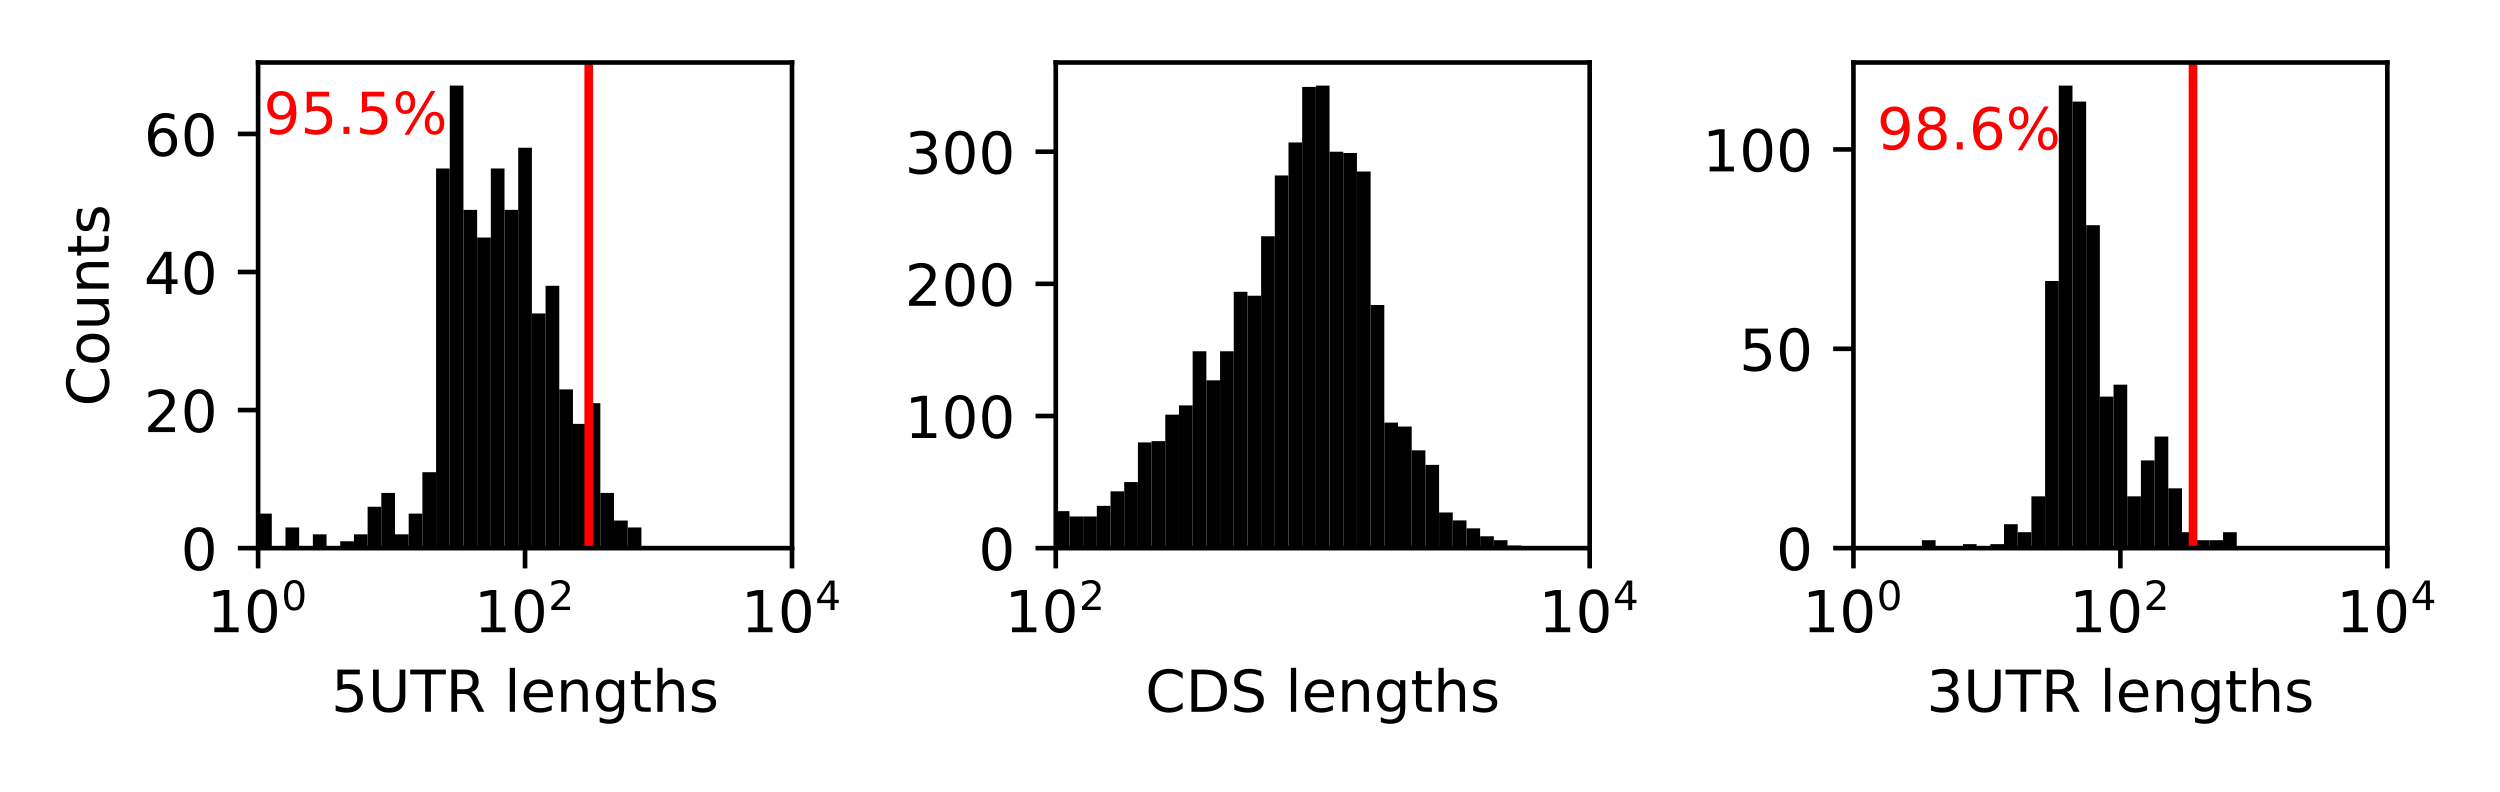 <?xml version="1.0" encoding="utf-8" standalone="no"?>
<!DOCTYPE svg PUBLIC "-//W3C//DTD SVG 1.1//EN"
  "http://www.w3.org/Graphics/SVG/1.1/DTD/svg11.dtd">
<!-- Created with matplotlib (https://matplotlib.org/) -->
<svg height="136.8pt" version="1.1" viewBox="0 0 432 136.8" width="432pt" xmlns="http://www.w3.org/2000/svg" xmlns:xlink="http://www.w3.org/1999/xlink">
 <defs>
  <style type="text/css">
*{stroke-linecap:butt;stroke-linejoin:round;}
  </style>
 </defs>
 <g id="figure_1">
  <g id="patch_1">
   <path d="M 0 136.8 
L 432 136.8 
L 432 0 
L 0 0 
z
" style="fill:#ffffff;"/>
  </g>
  <g id="axes_1">
   <g id="patch_2">
    <path d="M 44.6 94.72 
L 136.857 94.72 
L 136.857 10.8 
L 44.6 10.8 
z
" style="fill:#ffffff;"/>
   </g>
   <g id="patch_3">
    <path clip-path="url(#pb8857dff25)" d="M 44.6 94.72 
L 46.966 94.72 
L 46.966 88.756 
L 44.6 88.756 
z
"/>
   </g>
   <g id="patch_4">
    <path clip-path="url(#pb8857dff25)" d="M 46.966 94.72 
L 49.331 94.72 
L 49.331 94.72 
L 46.966 94.72 
z
"/>
   </g>
   <g id="patch_5">
    <path clip-path="url(#pb8857dff25)" d="M 49.331 94.72 
L 51.697 94.72 
L 51.697 91.141 
L 49.331 91.141 
z
"/>
   </g>
   <g id="patch_6">
    <path clip-path="url(#pb8857dff25)" d="M 51.697 94.72 
L 54.062 94.72 
L 54.062 94.72 
L 51.697 94.72 
z
"/>
   </g>
   <g id="patch_7">
    <path clip-path="url(#pb8857dff25)" d="M 54.062 94.72 
L 56.428 94.72 
L 56.428 92.334 
L 54.062 92.334 
z
"/>
   </g>
   <g id="patch_8">
    <path clip-path="url(#pb8857dff25)" d="M 56.428 94.72 
L 58.793 94.72 
L 58.793 94.72 
L 56.428 94.72 
z
"/>
   </g>
   <g id="patch_9">
    <path clip-path="url(#pb8857dff25)" d="M 58.793 94.72 
L 61.159 94.72 
L 61.159 93.527 
L 58.793 93.527 
z
"/>
   </g>
   <g id="patch_10">
    <path clip-path="url(#pb8857dff25)" d="M 61.159 94.72 
L 63.525 94.72 
L 63.525 92.334 
L 61.159 92.334 
z
"/>
   </g>
   <g id="patch_11">
    <path clip-path="url(#pb8857dff25)" d="M 63.525 94.72 
L 65.89 94.72 
L 65.89 87.563 
L 63.525 87.563 
z
"/>
   </g>
   <g id="patch_12">
    <path clip-path="url(#pb8857dff25)" d="M 65.89 94.72 
L 68.256 94.72 
L 68.256 85.177 
L 65.89 85.177 
z
"/>
   </g>
   <g id="patch_13">
    <path clip-path="url(#pb8857dff25)" d="M 68.256 94.72 
L 70.621 94.72 
L 70.621 92.334 
L 68.256 92.334 
z
"/>
   </g>
   <g id="patch_14">
    <path clip-path="url(#pb8857dff25)" d="M 70.621 94.72 
L 72.987 94.72 
L 72.987 88.756 
L 70.621 88.756 
z
"/>
   </g>
   <g id="patch_15">
    <path clip-path="url(#pb8857dff25)" d="M 72.987 94.72 
L 75.352 94.72 
L 75.352 81.598 
L 72.987 81.598 
z
"/>
   </g>
   <g id="patch_16">
    <path clip-path="url(#pb8857dff25)" d="M 75.352 94.72 
L 77.718 94.72 
L 77.718 29.111 
L 75.352 29.111 
z
"/>
   </g>
   <g id="patch_17">
    <path clip-path="url(#pb8857dff25)" d="M 77.718 94.72 
L 80.084 94.72 
L 80.084 14.796 
L 77.718 14.796 
z
"/>
   </g>
   <g id="patch_18">
    <path clip-path="url(#pb8857dff25)" d="M 80.084 94.72 
L 82.449 94.72 
L 82.449 36.268 
L 80.084 36.268 
z
"/>
   </g>
   <g id="patch_19">
    <path clip-path="url(#pb8857dff25)" d="M 82.449 94.72 
L 84.815 94.72 
L 84.815 41.04 
L 82.449 41.04 
z
"/>
   </g>
   <g id="patch_20">
    <path clip-path="url(#pb8857dff25)" d="M 84.815 94.72 
L 87.18 94.72 
L 87.18 29.111 
L 84.815 29.111 
z
"/>
   </g>
   <g id="patch_21">
    <path clip-path="url(#pb8857dff25)" d="M 87.18 94.72 
L 89.546 94.72 
L 89.546 36.268 
L 87.18 36.268 
z
"/>
   </g>
   <g id="patch_22">
    <path clip-path="url(#pb8857dff25)" d="M 89.546 94.72 
L 91.912 94.72 
L 91.912 25.532 
L 89.546 25.532 
z
"/>
   </g>
   <g id="patch_23">
    <path clip-path="url(#pb8857dff25)" d="M 91.912 94.72 
L 94.277 94.72 
L 94.277 54.162 
L 91.912 54.162 
z
"/>
   </g>
   <g id="patch_24">
    <path clip-path="url(#pb8857dff25)" d="M 94.277 94.72 
L 96.643 94.72 
L 96.643 49.39 
L 94.277 49.39 
z
"/>
   </g>
   <g id="patch_25">
    <path clip-path="url(#pb8857dff25)" d="M 96.643 94.72 
L 99.008 94.72 
L 99.008 67.283 
L 96.643 67.283 
z
"/>
   </g>
   <g id="patch_26">
    <path clip-path="url(#pb8857dff25)" d="M 99.008 94.72 
L 101.374 94.72 
L 101.374 73.248 
L 99.008 73.248 
z
"/>
   </g>
   <g id="patch_27">
    <path clip-path="url(#pb8857dff25)" d="M 101.374 94.72 
L 103.739 94.72 
L 103.739 69.669 
L 101.374 69.669 
z
"/>
   </g>
   <g id="patch_28">
    <path clip-path="url(#pb8857dff25)" d="M 103.739 94.72 
L 106.105 94.72 
L 106.105 85.177 
L 103.739 85.177 
z
"/>
   </g>
   <g id="patch_29">
    <path clip-path="url(#pb8857dff25)" d="M 106.105 94.72 
L 108.471 94.72 
L 108.471 89.948 
L 106.105 89.948 
z
"/>
   </g>
   <g id="patch_30">
    <path clip-path="url(#pb8857dff25)" d="M 108.471 94.72 
L 110.836 94.72 
L 110.836 91.141 
L 108.471 91.141 
z
"/>
   </g>
   <g id="patch_31">
    <path clip-path="url(#pb8857dff25)" d="M 110.836 94.72 
L 113.202 94.72 
L 113.202 94.72 
L 110.836 94.72 
z
"/>
   </g>
   <g id="patch_32">
    <path clip-path="url(#pb8857dff25)" d="M 113.202 94.72 
L 115.567 94.72 
L 115.567 94.72 
L 113.202 94.72 
z
"/>
   </g>
   <g id="patch_33">
    <path clip-path="url(#pb8857dff25)" d="M 115.567 94.72 
L 117.933 94.72 
L 117.933 94.72 
L 115.567 94.72 
z
"/>
   </g>
   <g id="patch_34">
    <path clip-path="url(#pb8857dff25)" d="M 117.933 94.72 
L 120.298 94.72 
L 120.298 94.72 
L 117.933 94.72 
z
"/>
   </g>
   <g id="patch_35">
    <path clip-path="url(#pb8857dff25)" d="M 120.298 94.72 
L 122.664 94.72 
L 122.664 94.72 
L 120.298 94.72 
z
"/>
   </g>
   <g id="patch_36">
    <path clip-path="url(#pb8857dff25)" d="M 122.664 94.72 
L 125.03 94.72 
L 125.03 94.72 
L 122.664 94.72 
z
"/>
   </g>
   <g id="patch_37">
    <path clip-path="url(#pb8857dff25)" d="M 125.03 94.72 
L 127.395 94.72 
L 127.395 94.72 
L 125.03 94.72 
z
"/>
   </g>
   <g id="patch_38">
    <path clip-path="url(#pb8857dff25)" d="M 127.395 94.72 
L 129.761 94.72 
L 129.761 94.72 
L 127.395 94.72 
z
"/>
   </g>
   <g id="patch_39">
    <path clip-path="url(#pb8857dff25)" d="M 129.761 94.72 
L 132.126 94.72 
L 132.126 94.72 
L 129.761 94.72 
z
"/>
   </g>
   <g id="patch_40">
    <path clip-path="url(#pb8857dff25)" d="M 132.126 94.72 
L 134.492 94.72 
L 134.492 94.72 
L 132.126 94.72 
z
"/>
   </g>
   <g id="patch_41">
    <path clip-path="url(#pb8857dff25)" d="M 134.492 94.72 
L 136.857 94.72 
L 136.857 94.72 
L 134.492 94.72 
z
"/>
   </g>
   <g id="matplotlib.axis_1">
    <g id="xtick_1">
     <g id="line2d_1">
      <defs>
       <path d="M 0 0 
L 0 3.5 
" id="m264edb86b2" style="stroke:#000000;stroke-width:0.8;"/>
      </defs>
      <g>
       <use style="stroke:#000000;stroke-width:0.8;" x="44.6" xlink:href="#m264edb86b2" y="94.72"/>
      </g>
     </g>
     <g id="text_1">
      <!-- $\mathdefault{10^{0}}$ -->
      <defs>
       <path d="M 12.406 8.297 
L 28.516 8.297 
L 28.516 63.922 
L 10.984 60.406 
L 10.984 69.391 
L 28.422 72.906 
L 38.281 72.906 
L 38.281 8.297 
L 54.391 8.297 
L 54.391 0 
L 12.406 0 
z
" id="DejaVuSans-49"/>
       <path d="M 31.781 66.406 
Q 24.172 66.406 20.328 58.906 
Q 16.5 51.422 16.5 36.375 
Q 16.5 21.391 20.328 13.891 
Q 24.172 6.391 31.781 6.391 
Q 39.453 6.391 43.281 13.891 
Q 47.125 21.391 47.125 36.375 
Q 47.125 51.422 43.281 58.906 
Q 39.453 66.406 31.781 66.406 
z
M 31.781 74.219 
Q 44.047 74.219 50.516 64.516 
Q 56.984 54.828 56.984 36.375 
Q 56.984 17.969 50.516 8.266 
Q 44.047 -1.422 31.781 -1.422 
Q 19.531 -1.422 13.062 8.266 
Q 6.594 17.969 6.594 36.375 
Q 6.594 54.828 13.062 64.516 
Q 19.531 74.219 31.781 74.219 
z
" id="DejaVuSans-48"/>
      </defs>
      <g transform="translate(35.8 109.318)scale(0.1 -0.1)">
       <use transform="translate(0 0.766)" xlink:href="#DejaVuSans-49"/>
       <use transform="translate(63.623 0.766)" xlink:href="#DejaVuSans-48"/>
       <use transform="translate(128.203 39.047)scale(0.7)" xlink:href="#DejaVuSans-48"/>
      </g>
     </g>
    </g>
    <g id="xtick_2">
     <g id="line2d_2">
      <g>
       <use style="stroke:#000000;stroke-width:0.8;" x="90.729" xlink:href="#m264edb86b2" y="94.72"/>
      </g>
     </g>
     <g id="text_2">
      <!-- $\mathdefault{10^{2}}$ -->
      <defs>
       <path d="M 19.188 8.297 
L 53.609 8.297 
L 53.609 0 
L 7.328 0 
L 7.328 8.297 
Q 12.938 14.109 22.625 23.891 
Q 32.328 33.688 34.812 36.531 
Q 39.547 41.844 41.422 45.531 
Q 43.312 49.219 43.312 52.781 
Q 43.312 58.594 39.234 62.25 
Q 35.156 65.922 28.609 65.922 
Q 23.969 65.922 18.812 64.312 
Q 13.672 62.703 7.812 59.422 
L 7.812 69.391 
Q 13.766 71.781 18.938 73 
Q 24.125 74.219 28.422 74.219 
Q 39.75 74.219 46.484 68.547 
Q 53.219 62.891 53.219 53.422 
Q 53.219 48.922 51.531 44.891 
Q 49.859 40.875 45.406 35.406 
Q 44.188 33.984 37.641 27.219 
Q 31.109 20.453 19.188 8.297 
z
" id="DejaVuSans-50"/>
      </defs>
      <g transform="translate(81.929 109.318)scale(0.1 -0.1)">
       <use transform="translate(0 0.766)" xlink:href="#DejaVuSans-49"/>
       <use transform="translate(63.623 0.766)" xlink:href="#DejaVuSans-48"/>
       <use transform="translate(128.203 39.047)scale(0.7)" xlink:href="#DejaVuSans-50"/>
      </g>
     </g>
    </g>
    <g id="xtick_3">
     <g id="line2d_3">
      <g>
       <use style="stroke:#000000;stroke-width:0.8;" x="136.857" xlink:href="#m264edb86b2" y="94.72"/>
      </g>
     </g>
     <g id="text_3">
      <!-- $\mathdefault{10^{4}}$ -->
      <defs>
       <path d="M 37.797 64.312 
L 12.891 25.391 
L 37.797 25.391 
z
M 35.203 72.906 
L 47.609 72.906 
L 47.609 25.391 
L 58.016 25.391 
L 58.016 17.188 
L 47.609 17.188 
L 47.609 0 
L 37.797 0 
L 37.797 17.188 
L 4.891 17.188 
L 4.891 26.703 
z
" id="DejaVuSans-52"/>
      </defs>
      <g transform="translate(128.057 109.318)scale(0.1 -0.1)">
       <use transform="translate(0 0.684)" xlink:href="#DejaVuSans-49"/>
       <use transform="translate(63.623 0.684)" xlink:href="#DejaVuSans-48"/>
       <use transform="translate(128.203 38.966)scale(0.7)" xlink:href="#DejaVuSans-52"/>
      </g>
     </g>
    </g>
    <g id="text_4">
     <!-- 5UTR lengths -->
     <defs>
      <path d="M 10.797 72.906 
L 49.516 72.906 
L 49.516 64.594 
L 19.828 64.594 
L 19.828 46.734 
Q 21.969 47.469 24.109 47.828 
Q 26.266 48.188 28.422 48.188 
Q 40.625 48.188 47.75 41.5 
Q 54.891 34.812 54.891 23.391 
Q 54.891 11.625 47.562 5.094 
Q 40.234 -1.422 26.906 -1.422 
Q 22.312 -1.422 17.547 -0.641 
Q 12.797 0.141 7.719 1.703 
L 7.719 11.625 
Q 12.109 9.234 16.797 8.062 
Q 21.484 6.891 26.703 6.891 
Q 35.156 6.891 40.078 11.328 
Q 45.016 15.766 45.016 23.391 
Q 45.016 31 40.078 35.438 
Q 35.156 39.891 26.703 39.891 
Q 22.75 39.891 18.812 39.016 
Q 14.891 38.141 10.797 36.281 
z
" id="DejaVuSans-53"/>
      <path d="M 8.688 72.906 
L 18.609 72.906 
L 18.609 28.609 
Q 18.609 16.891 22.844 11.734 
Q 27.094 6.594 36.625 6.594 
Q 46.094 6.594 50.344 11.734 
Q 54.594 16.891 54.594 28.609 
L 54.594 72.906 
L 64.5 72.906 
L 64.5 27.391 
Q 64.5 13.141 57.438 5.859 
Q 50.391 -1.422 36.625 -1.422 
Q 22.797 -1.422 15.734 5.859 
Q 8.688 13.141 8.688 27.391 
z
" id="DejaVuSans-85"/>
      <path d="M -0.297 72.906 
L 61.375 72.906 
L 61.375 64.594 
L 35.5 64.594 
L 35.5 0 
L 25.594 0 
L 25.594 64.594 
L -0.297 64.594 
z
" id="DejaVuSans-84"/>
      <path d="M 44.391 34.188 
Q 47.562 33.109 50.562 29.594 
Q 53.562 26.078 56.594 19.922 
L 66.609 0 
L 56 0 
L 46.688 18.703 
Q 43.062 26.031 39.672 28.422 
Q 36.281 30.812 30.422 30.812 
L 19.672 30.812 
L 19.672 0 
L 9.812 0 
L 9.812 72.906 
L 32.078 72.906 
Q 44.578 72.906 50.734 67.672 
Q 56.891 62.453 56.891 51.906 
Q 56.891 45.016 53.688 40.469 
Q 50.484 35.938 44.391 34.188 
z
M 19.672 64.797 
L 19.672 38.922 
L 32.078 38.922 
Q 39.203 38.922 42.844 42.219 
Q 46.484 45.516 46.484 51.906 
Q 46.484 58.297 42.844 61.547 
Q 39.203 64.797 32.078 64.797 
z
" id="DejaVuSans-82"/>
      <path id="DejaVuSans-32"/>
      <path d="M 9.422 75.984 
L 18.406 75.984 
L 18.406 0 
L 9.422 0 
z
" id="DejaVuSans-108"/>
      <path d="M 56.203 29.594 
L 56.203 25.203 
L 14.891 25.203 
Q 15.484 15.922 20.484 11.062 
Q 25.484 6.203 34.422 6.203 
Q 39.594 6.203 44.453 7.469 
Q 49.312 8.734 54.109 11.281 
L 54.109 2.781 
Q 49.266 0.734 44.188 -0.344 
Q 39.109 -1.422 33.891 -1.422 
Q 20.797 -1.422 13.156 6.188 
Q 5.516 13.812 5.516 26.812 
Q 5.516 40.234 12.766 48.109 
Q 20.016 56 32.328 56 
Q 43.359 56 49.781 48.891 
Q 56.203 41.797 56.203 29.594 
z
M 47.219 32.234 
Q 47.125 39.594 43.094 43.984 
Q 39.062 48.391 32.422 48.391 
Q 24.906 48.391 20.391 44.141 
Q 15.875 39.891 15.188 32.172 
z
" id="DejaVuSans-101"/>
      <path d="M 54.891 33.016 
L 54.891 0 
L 45.906 0 
L 45.906 32.719 
Q 45.906 40.484 42.875 44.328 
Q 39.844 48.188 33.797 48.188 
Q 26.516 48.188 22.312 43.547 
Q 18.109 38.922 18.109 30.906 
L 18.109 0 
L 9.078 0 
L 9.078 54.688 
L 18.109 54.688 
L 18.109 46.188 
Q 21.344 51.125 25.703 53.562 
Q 30.078 56 35.797 56 
Q 45.219 56 50.047 50.172 
Q 54.891 44.344 54.891 33.016 
z
" id="DejaVuSans-110"/>
      <path d="M 45.406 27.984 
Q 45.406 37.75 41.375 43.109 
Q 37.359 48.484 30.078 48.484 
Q 22.859 48.484 18.828 43.109 
Q 14.797 37.75 14.797 27.984 
Q 14.797 18.266 18.828 12.891 
Q 22.859 7.516 30.078 7.516 
Q 37.359 7.516 41.375 12.891 
Q 45.406 18.266 45.406 27.984 
z
M 54.391 6.781 
Q 54.391 -7.172 48.188 -13.984 
Q 42 -20.797 29.203 -20.797 
Q 24.469 -20.797 20.266 -20.094 
Q 16.062 -19.391 12.109 -17.922 
L 12.109 -9.188 
Q 16.062 -11.328 19.922 -12.344 
Q 23.781 -13.375 27.781 -13.375 
Q 36.625 -13.375 41.016 -8.766 
Q 45.406 -4.156 45.406 5.172 
L 45.406 9.625 
Q 42.625 4.781 38.281 2.391 
Q 33.938 0 27.875 0 
Q 17.828 0 11.672 7.656 
Q 5.516 15.328 5.516 27.984 
Q 5.516 40.672 11.672 48.328 
Q 17.828 56 27.875 56 
Q 33.938 56 38.281 53.609 
Q 42.625 51.219 45.406 46.391 
L 45.406 54.688 
L 54.391 54.688 
z
" id="DejaVuSans-103"/>
      <path d="M 18.312 70.219 
L 18.312 54.688 
L 36.812 54.688 
L 36.812 47.703 
L 18.312 47.703 
L 18.312 18.016 
Q 18.312 11.328 20.141 9.422 
Q 21.969 7.516 27.594 7.516 
L 36.812 7.516 
L 36.812 0 
L 27.594 0 
Q 17.188 0 13.234 3.875 
Q 9.281 7.766 9.281 18.016 
L 9.281 47.703 
L 2.688 47.703 
L 2.688 54.688 
L 9.281 54.688 
L 9.281 70.219 
z
" id="DejaVuSans-116"/>
      <path d="M 54.891 33.016 
L 54.891 0 
L 45.906 0 
L 45.906 32.719 
Q 45.906 40.484 42.875 44.328 
Q 39.844 48.188 33.797 48.188 
Q 26.516 48.188 22.312 43.547 
Q 18.109 38.922 18.109 30.906 
L 18.109 0 
L 9.078 0 
L 9.078 75.984 
L 18.109 75.984 
L 18.109 46.188 
Q 21.344 51.125 25.703 53.562 
Q 30.078 56 35.797 56 
Q 45.219 56 50.047 50.172 
Q 54.891 44.344 54.891 33.016 
z
" id="DejaVuSans-104"/>
      <path d="M 44.281 53.078 
L 44.281 44.578 
Q 40.484 46.531 36.375 47.5 
Q 32.281 48.484 27.875 48.484 
Q 21.188 48.484 17.844 46.438 
Q 14.5 44.391 14.5 40.281 
Q 14.5 37.156 16.891 35.375 
Q 19.281 33.594 26.516 31.984 
L 29.594 31.297 
Q 39.156 29.25 43.188 25.516 
Q 47.219 21.781 47.219 15.094 
Q 47.219 7.469 41.188 3.016 
Q 35.156 -1.422 24.609 -1.422 
Q 20.219 -1.422 15.453 -0.562 
Q 10.688 0.297 5.422 2 
L 5.422 11.281 
Q 10.406 8.688 15.234 7.391 
Q 20.062 6.109 24.812 6.109 
Q 31.156 6.109 34.562 8.281 
Q 37.984 10.453 37.984 14.406 
Q 37.984 18.062 35.516 20.016 
Q 33.062 21.969 24.703 23.781 
L 21.578 24.516 
Q 13.234 26.266 9.516 29.906 
Q 5.812 33.547 5.812 39.891 
Q 5.812 47.609 11.281 51.797 
Q 16.75 56 26.812 56 
Q 31.781 56 36.172 55.266 
Q 40.578 54.547 44.281 53.078 
z
" id="DejaVuSans-115"/>
     </defs>
     <g transform="translate(57.229 122.997)scale(0.1 -0.1)">
      <use xlink:href="#DejaVuSans-53"/>
      <use x="63.623" xlink:href="#DejaVuSans-85"/>
      <use x="136.816" xlink:href="#DejaVuSans-84"/>
      <use x="197.9" xlink:href="#DejaVuSans-82"/>
      <use x="267.383" xlink:href="#DejaVuSans-32"/>
      <use x="299.17" xlink:href="#DejaVuSans-108"/>
      <use x="326.953" xlink:href="#DejaVuSans-101"/>
      <use x="388.477" xlink:href="#DejaVuSans-110"/>
      <use x="451.855" xlink:href="#DejaVuSans-103"/>
      <use x="515.332" xlink:href="#DejaVuSans-116"/>
      <use x="554.541" xlink:href="#DejaVuSans-104"/>
      <use x="617.92" xlink:href="#DejaVuSans-115"/>
     </g>
    </g>
   </g>
   <g id="matplotlib.axis_2">
    <g id="ytick_1">
     <g id="line2d_4">
      <defs>
       <path d="M 0 0 
L -3.5 0 
" id="meaed4fd717" style="stroke:#000000;stroke-width:0.8;"/>
      </defs>
      <g>
       <use style="stroke:#000000;stroke-width:0.8;" x="44.6" xlink:href="#meaed4fd717" y="94.72"/>
      </g>
     </g>
     <g id="text_5">
      <!-- 0 -->
      <g transform="translate(31.238 98.519)scale(0.1 -0.1)">
       <use xlink:href="#DejaVuSans-48"/>
      </g>
     </g>
    </g>
    <g id="ytick_2">
     <g id="line2d_5">
      <g>
       <use style="stroke:#000000;stroke-width:0.8;" x="44.6" xlink:href="#meaed4fd717" y="70.862"/>
      </g>
     </g>
     <g id="text_6">
      <!-- 20 -->
      <g transform="translate(24.875 74.661)scale(0.1 -0.1)">
       <use xlink:href="#DejaVuSans-50"/>
       <use x="63.623" xlink:href="#DejaVuSans-48"/>
      </g>
     </g>
    </g>
    <g id="ytick_3">
     <g id="line2d_6">
      <g>
       <use style="stroke:#000000;stroke-width:0.8;" x="44.6" xlink:href="#meaed4fd717" y="47.004"/>
      </g>
     </g>
     <g id="text_7">
      <!-- 40 -->
      <g transform="translate(24.875 50.804)scale(0.1 -0.1)">
       <use xlink:href="#DejaVuSans-52"/>
       <use x="63.623" xlink:href="#DejaVuSans-48"/>
      </g>
     </g>
    </g>
    <g id="ytick_4">
     <g id="line2d_7">
      <g>
       <use style="stroke:#000000;stroke-width:0.8;" x="44.6" xlink:href="#meaed4fd717" y="23.146"/>
      </g>
     </g>
     <g id="text_8">
      <!-- 60 -->
      <defs>
       <path d="M 33.016 40.375 
Q 26.375 40.375 22.484 35.828 
Q 18.609 31.297 18.609 23.391 
Q 18.609 15.531 22.484 10.953 
Q 26.375 6.391 33.016 6.391 
Q 39.656 6.391 43.531 10.953 
Q 47.406 15.531 47.406 23.391 
Q 47.406 31.297 43.531 35.828 
Q 39.656 40.375 33.016 40.375 
z
M 52.594 71.297 
L 52.594 62.312 
Q 48.875 64.062 45.094 64.984 
Q 41.312 65.922 37.594 65.922 
Q 27.828 65.922 22.672 59.328 
Q 17.531 52.734 16.797 39.406 
Q 19.672 43.656 24.016 45.922 
Q 28.375 48.188 33.594 48.188 
Q 44.578 48.188 50.953 41.516 
Q 57.328 34.859 57.328 23.391 
Q 57.328 12.156 50.688 5.359 
Q 44.047 -1.422 33.016 -1.422 
Q 20.359 -1.422 13.672 8.266 
Q 6.984 17.969 6.984 36.375 
Q 6.984 53.656 15.188 63.938 
Q 23.391 74.219 37.203 74.219 
Q 40.922 74.219 44.703 73.484 
Q 48.484 72.75 52.594 71.297 
z
" id="DejaVuSans-54"/>
      </defs>
      <g transform="translate(24.875 26.946)scale(0.1 -0.1)">
       <use xlink:href="#DejaVuSans-54"/>
       <use x="63.623" xlink:href="#DejaVuSans-48"/>
      </g>
     </g>
    </g>
    <g id="text_9">
     <!-- Counts -->
     <defs>
      <path d="M 64.406 67.281 
L 64.406 56.891 
Q 59.422 61.531 53.781 63.812 
Q 48.141 66.109 41.797 66.109 
Q 29.297 66.109 22.656 58.469 
Q 16.016 50.828 16.016 36.375 
Q 16.016 21.969 22.656 14.328 
Q 29.297 6.688 41.797 6.688 
Q 48.141 6.688 53.781 8.984 
Q 59.422 11.281 64.406 15.922 
L 64.406 5.609 
Q 59.234 2.094 53.438 0.328 
Q 47.656 -1.422 41.219 -1.422 
Q 24.656 -1.422 15.125 8.703 
Q 5.609 18.844 5.609 36.375 
Q 5.609 53.953 15.125 64.078 
Q 24.656 74.219 41.219 74.219 
Q 47.75 74.219 53.531 72.484 
Q 59.328 70.75 64.406 67.281 
z
" id="DejaVuSans-67"/>
      <path d="M 30.609 48.391 
Q 23.391 48.391 19.188 42.75 
Q 14.984 37.109 14.984 27.297 
Q 14.984 17.484 19.156 11.844 
Q 23.344 6.203 30.609 6.203 
Q 37.797 6.203 41.984 11.859 
Q 46.188 17.531 46.188 27.297 
Q 46.188 37.016 41.984 42.703 
Q 37.797 48.391 30.609 48.391 
z
M 30.609 56 
Q 42.328 56 49.016 48.375 
Q 55.719 40.766 55.719 27.297 
Q 55.719 13.875 49.016 6.219 
Q 42.328 -1.422 30.609 -1.422 
Q 18.844 -1.422 12.172 6.219 
Q 5.516 13.875 5.516 27.297 
Q 5.516 40.766 12.172 48.375 
Q 18.844 56 30.609 56 
z
" id="DejaVuSans-111"/>
      <path d="M 8.5 21.578 
L 8.5 54.688 
L 17.484 54.688 
L 17.484 21.922 
Q 17.484 14.156 20.5 10.266 
Q 23.531 6.391 29.594 6.391 
Q 36.859 6.391 41.078 11.031 
Q 45.312 15.672 45.312 23.688 
L 45.312 54.688 
L 54.297 54.688 
L 54.297 0 
L 45.312 0 
L 45.312 8.406 
Q 42.047 3.422 37.719 1 
Q 33.406 -1.422 27.688 -1.422 
Q 18.266 -1.422 13.375 4.438 
Q 8.5 10.297 8.5 21.578 
z
M 31.109 56 
z
" id="DejaVuSans-117"/>
     </defs>
     <g transform="translate(18.795 70.213)rotate(-90)scale(0.1 -0.1)">
      <use xlink:href="#DejaVuSans-67"/>
      <use x="69.824" xlink:href="#DejaVuSans-111"/>
      <use x="131.006" xlink:href="#DejaVuSans-117"/>
      <use x="194.385" xlink:href="#DejaVuSans-110"/>
      <use x="257.764" xlink:href="#DejaVuSans-116"/>
      <use x="296.973" xlink:href="#DejaVuSans-115"/>
     </g>
    </g>
   </g>
   <g id="line2d_8">
    <path clip-path="url(#pb8857dff25)" d="M 101.733 94.72 
L 101.733 10.8 
" style="fill:none;stroke:#ff0000;stroke-linecap:square;stroke-width:1.5;"/>
   </g>
   <g id="patch_42">
    <path d="M 44.6 94.72 
L 44.6 10.8 
" style="fill:none;stroke:#000000;stroke-linecap:square;stroke-linejoin:miter;stroke-width:0.8;"/>
   </g>
   <g id="patch_43">
    <path d="M 136.857 94.72 
L 136.857 10.8 
" style="fill:none;stroke:#000000;stroke-linecap:square;stroke-linejoin:miter;stroke-width:0.8;"/>
   </g>
   <g id="patch_44">
    <path d="M 44.6 94.72 
L 136.857 94.72 
" style="fill:none;stroke:#000000;stroke-linecap:square;stroke-linejoin:miter;stroke-width:0.8;"/>
   </g>
   <g id="patch_45">
    <path d="M 44.6 10.8 
L 136.857 10.8 
" style="fill:none;stroke:#000000;stroke-linecap:square;stroke-linejoin:miter;stroke-width:0.8;"/>
   </g>
   <g id="text_10">
    <!-- 95.5% -->
    <defs>
     <path d="M 10.984 1.516 
L 10.984 10.5 
Q 14.703 8.734 18.5 7.812 
Q 22.312 6.891 25.984 6.891 
Q 35.75 6.891 40.891 13.453 
Q 46.047 20.016 46.781 33.406 
Q 43.953 29.203 39.594 26.953 
Q 35.25 24.703 29.984 24.703 
Q 19.047 24.703 12.672 31.312 
Q 6.297 37.938 6.297 49.422 
Q 6.297 60.641 12.938 67.422 
Q 19.578 74.219 30.609 74.219 
Q 43.266 74.219 49.922 64.516 
Q 56.594 54.828 56.594 36.375 
Q 56.594 19.141 48.406 8.859 
Q 40.234 -1.422 26.422 -1.422 
Q 22.703 -1.422 18.891 -0.688 
Q 15.094 0.047 10.984 1.516 
z
M 30.609 32.422 
Q 37.25 32.422 41.125 36.953 
Q 45.016 41.5 45.016 49.422 
Q 45.016 57.281 41.125 61.844 
Q 37.25 66.406 30.609 66.406 
Q 23.969 66.406 20.094 61.844 
Q 16.219 57.281 16.219 49.422 
Q 16.219 41.5 20.094 36.953 
Q 23.969 32.422 30.609 32.422 
z
" id="DejaVuSans-57"/>
     <path d="M 10.688 12.406 
L 21 12.406 
L 21 0 
L 10.688 0 
z
" id="DejaVuSans-46"/>
     <path d="M 72.703 32.078 
Q 68.453 32.078 66.031 28.469 
Q 63.625 24.859 63.625 18.406 
Q 63.625 12.062 66.031 8.422 
Q 68.453 4.781 72.703 4.781 
Q 76.859 4.781 79.266 8.422 
Q 81.688 12.062 81.688 18.406 
Q 81.688 24.812 79.266 28.438 
Q 76.859 32.078 72.703 32.078 
z
M 72.703 38.281 
Q 80.422 38.281 84.953 32.906 
Q 89.5 27.547 89.5 18.406 
Q 89.5 9.281 84.938 3.922 
Q 80.375 -1.422 72.703 -1.422 
Q 64.891 -1.422 60.344 3.922 
Q 55.812 9.281 55.812 18.406 
Q 55.812 27.594 60.375 32.938 
Q 64.938 38.281 72.703 38.281 
z
M 22.312 68.016 
Q 18.109 68.016 15.688 64.375 
Q 13.281 60.75 13.281 54.391 
Q 13.281 47.953 15.672 44.328 
Q 18.062 40.719 22.312 40.719 
Q 26.562 40.719 28.969 44.328 
Q 31.391 47.953 31.391 54.391 
Q 31.391 60.688 28.953 64.344 
Q 26.516 68.016 22.312 68.016 
z
M 66.406 74.219 
L 74.219 74.219 
L 28.609 -1.422 
L 20.797 -1.422 
z
M 22.312 74.219 
Q 30.031 74.219 34.609 68.875 
Q 39.203 63.531 39.203 54.391 
Q 39.203 45.172 34.641 39.844 
Q 30.078 34.516 22.312 34.516 
Q 14.547 34.516 10.031 39.859 
Q 5.516 45.219 5.516 54.391 
Q 5.516 63.484 10.047 68.844 
Q 14.594 74.219 22.312 74.219 
z
" id="DejaVuSans-37"/>
    </defs>
    <g style="fill:#ff0000;" transform="translate(45.555 23.146)scale(0.1 -0.1)">
     <use xlink:href="#DejaVuSans-57"/>
     <use x="63.623" xlink:href="#DejaVuSans-53"/>
     <use x="127.246" xlink:href="#DejaVuSans-46"/>
     <use x="159.033" xlink:href="#DejaVuSans-53"/>
     <use x="222.656" xlink:href="#DejaVuSans-37"/>
    </g>
   </g>
  </g>
  <g id="axes_2">
   <g id="patch_46">
    <path d="M 182.437 94.72 
L 274.694 94.72 
L 274.694 10.8 
L 182.437 10.8 
z
" style="fill:#ffffff;"/>
   </g>
   <g id="patch_47">
    <path clip-path="url(#p752312839f)" d="M 182.437 94.72 
L 184.802 94.72 
L 184.802 88.326 
L 182.437 88.326 
z
"/>
   </g>
   <g id="patch_48">
    <path clip-path="url(#p752312839f)" d="M 184.802 94.72 
L 187.168 94.72 
L 187.168 89.24 
L 184.802 89.24 
z
"/>
   </g>
   <g id="patch_49">
    <path clip-path="url(#p752312839f)" d="M 187.168 94.72 
L 189.533 94.72 
L 189.533 89.24 
L 187.168 89.24 
z
"/>
   </g>
   <g id="patch_50">
    <path clip-path="url(#p752312839f)" d="M 189.533 94.72 
L 191.899 94.72 
L 191.899 87.413 
L 189.533 87.413 
z
"/>
   </g>
   <g id="patch_51">
    <path clip-path="url(#p752312839f)" d="M 191.899 94.72 
L 194.265 94.72 
L 194.265 84.901 
L 191.899 84.901 
z
"/>
   </g>
   <g id="patch_52">
    <path clip-path="url(#p752312839f)" d="M 194.265 94.72 
L 196.63 94.72 
L 196.63 83.302 
L 194.265 83.302 
z
"/>
   </g>
   <g id="patch_53">
    <path clip-path="url(#p752312839f)" d="M 196.63 94.72 
L 198.996 94.72 
L 198.996 76.452 
L 196.63 76.452 
z
"/>
   </g>
   <g id="patch_54">
    <path clip-path="url(#p752312839f)" d="M 198.996 94.72 
L 201.361 94.72 
L 201.361 76.223 
L 198.996 76.223 
z
"/>
   </g>
   <g id="patch_55">
    <path clip-path="url(#p752312839f)" d="M 201.361 94.72 
L 203.727 94.72 
L 203.727 71.656 
L 201.361 71.656 
z
"/>
   </g>
   <g id="patch_56">
    <path clip-path="url(#p752312839f)" d="M 203.727 94.72 
L 206.092 94.72 
L 206.092 70.058 
L 203.727 70.058 
z
"/>
   </g>
   <g id="patch_57">
    <path clip-path="url(#p752312839f)" d="M 206.092 94.72 
L 208.458 94.72 
L 208.458 60.695 
L 206.092 60.695 
z
"/>
   </g>
   <g id="patch_58">
    <path clip-path="url(#p752312839f)" d="M 208.458 94.72 
L 210.824 94.72 
L 210.824 65.719 
L 208.458 65.719 
z
"/>
   </g>
   <g id="patch_59">
    <path clip-path="url(#p752312839f)" d="M 210.824 94.72 
L 213.189 94.72 
L 213.189 60.695 
L 210.824 60.695 
z
"/>
   </g>
   <g id="patch_60">
    <path clip-path="url(#p752312839f)" d="M 213.189 94.72 
L 215.555 94.72 
L 215.555 50.419 
L 213.189 50.419 
z
"/>
   </g>
   <g id="patch_61">
    <path clip-path="url(#p752312839f)" d="M 215.555 94.72 
L 217.92 94.72 
L 217.92 51.104 
L 215.555 51.104 
z
"/>
   </g>
   <g id="patch_62">
    <path clip-path="url(#p752312839f)" d="M 217.92 94.72 
L 220.286 94.72 
L 220.286 40.829 
L 217.92 40.829 
z
"/>
   </g>
   <g id="patch_63">
    <path clip-path="url(#p752312839f)" d="M 220.286 94.72 
L 222.651 94.72 
L 222.651 30.324 
L 220.286 30.324 
z
"/>
   </g>
   <g id="patch_64">
    <path clip-path="url(#p752312839f)" d="M 222.651 94.72 
L 225.017 94.72 
L 225.017 24.615 
L 222.651 24.615 
z
"/>
   </g>
   <g id="patch_65">
    <path clip-path="url(#p752312839f)" d="M 225.017 94.72 
L 227.383 94.72 
L 227.383 15.025 
L 225.017 15.025 
z
"/>
   </g>
   <g id="patch_66">
    <path clip-path="url(#p752312839f)" d="M 227.383 94.72 
L 229.748 94.72 
L 229.748 14.796 
L 227.383 14.796 
z
"/>
   </g>
   <g id="patch_67">
    <path clip-path="url(#p752312839f)" d="M 229.748 94.72 
L 232.114 94.72 
L 232.114 26.214 
L 229.748 26.214 
z
"/>
   </g>
   <g id="patch_68">
    <path clip-path="url(#p752312839f)" d="M 232.114 94.72 
L 234.479 94.72 
L 234.479 26.442 
L 232.114 26.442 
z
"/>
   </g>
   <g id="patch_69">
    <path clip-path="url(#p752312839f)" d="M 234.479 94.72 
L 236.845 94.72 
L 236.845 29.639 
L 234.479 29.639 
z
"/>
   </g>
   <g id="patch_70">
    <path clip-path="url(#p752312839f)" d="M 236.845 94.72 
L 239.21 94.72 
L 239.21 52.703 
L 236.845 52.703 
z
"/>
   </g>
   <g id="patch_71">
    <path clip-path="url(#p752312839f)" d="M 239.21 94.72 
L 241.576 94.72 
L 241.576 73.026 
L 239.21 73.026 
z
"/>
   </g>
   <g id="patch_72">
    <path clip-path="url(#p752312839f)" d="M 241.576 94.72 
L 243.942 94.72 
L 243.942 73.711 
L 241.576 73.711 
z
"/>
   </g>
   <g id="patch_73">
    <path clip-path="url(#p752312839f)" d="M 243.942 94.72 
L 246.307 94.72 
L 246.307 77.822 
L 243.942 77.822 
z
"/>
   </g>
   <g id="patch_74">
    <path clip-path="url(#p752312839f)" d="M 246.307 94.72 
L 248.673 94.72 
L 248.673 80.334 
L 246.307 80.334 
z
"/>
   </g>
   <g id="patch_75">
    <path clip-path="url(#p752312839f)" d="M 248.673 94.72 
L 251.038 94.72 
L 251.038 88.554 
L 248.673 88.554 
z
"/>
   </g>
   <g id="patch_76">
    <path clip-path="url(#p752312839f)" d="M 251.038 94.72 
L 253.404 94.72 
L 253.404 89.925 
L 251.038 89.925 
z
"/>
   </g>
   <g id="patch_77">
    <path clip-path="url(#p752312839f)" d="M 253.404 94.72 
L 255.769 94.72 
L 255.769 91.295 
L 253.404 91.295 
z
"/>
   </g>
   <g id="patch_78">
    <path clip-path="url(#p752312839f)" d="M 255.769 94.72 
L 258.135 94.72 
L 258.135 92.665 
L 255.769 92.665 
z
"/>
   </g>
   <g id="patch_79">
    <path clip-path="url(#p752312839f)" d="M 258.135 94.72 
L 260.501 94.72 
L 260.501 93.35 
L 258.135 93.35 
z
"/>
   </g>
   <g id="patch_80">
    <path clip-path="url(#p752312839f)" d="M 260.501 94.72 
L 262.866 94.72 
L 262.866 94.263 
L 260.501 94.263 
z
"/>
   </g>
   <g id="patch_81">
    <path clip-path="url(#p752312839f)" d="M 262.866 94.72 
L 265.232 94.72 
L 265.232 94.72 
L 262.866 94.72 
z
"/>
   </g>
   <g id="patch_82">
    <path clip-path="url(#p752312839f)" d="M 265.232 94.72 
L 267.597 94.72 
L 267.597 94.72 
L 265.232 94.72 
z
"/>
   </g>
   <g id="patch_83">
    <path clip-path="url(#p752312839f)" d="M 267.597 94.72 
L 269.963 94.72 
L 269.963 94.492 
L 267.597 94.492 
z
"/>
   </g>
   <g id="patch_84">
    <path clip-path="url(#p752312839f)" d="M 269.963 94.72 
L 272.329 94.72 
L 272.329 94.72 
L 269.963 94.72 
z
"/>
   </g>
   <g id="patch_85">
    <path clip-path="url(#p752312839f)" d="M 272.329 94.72 
L 274.694 94.72 
L 274.694 94.72 
L 272.329 94.72 
z
"/>
   </g>
   <g id="matplotlib.axis_3">
    <g id="xtick_4">
     <g id="line2d_9">
      <g>
       <use style="stroke:#000000;stroke-width:0.8;" x="182.437" xlink:href="#m264edb86b2" y="94.72"/>
      </g>
     </g>
     <g id="text_11">
      <!-- $\mathdefault{10^{2}}$ -->
      <g transform="translate(173.637 109.318)scale(0.1 -0.1)">
       <use transform="translate(0 0.766)" xlink:href="#DejaVuSans-49"/>
       <use transform="translate(63.623 0.766)" xlink:href="#DejaVuSans-48"/>
       <use transform="translate(128.203 39.047)scale(0.7)" xlink:href="#DejaVuSans-50"/>
      </g>
     </g>
    </g>
    <g id="xtick_5">
     <g id="line2d_10">
      <g>
       <use style="stroke:#000000;stroke-width:0.8;" x="274.694" xlink:href="#m264edb86b2" y="94.72"/>
      </g>
     </g>
     <g id="text_12">
      <!-- $\mathdefault{10^{4}}$ -->
      <g transform="translate(265.894 109.318)scale(0.1 -0.1)">
       <use transform="translate(0 0.684)" xlink:href="#DejaVuSans-49"/>
       <use transform="translate(63.623 0.684)" xlink:href="#DejaVuSans-48"/>
       <use transform="translate(128.203 38.966)scale(0.7)" xlink:href="#DejaVuSans-52"/>
      </g>
     </g>
    </g>
    <g id="text_13">
     <!-- CDS lengths -->
     <defs>
      <path d="M 19.672 64.797 
L 19.672 8.109 
L 31.594 8.109 
Q 46.688 8.109 53.688 14.938 
Q 60.688 21.781 60.688 36.531 
Q 60.688 51.172 53.688 57.984 
Q 46.688 64.797 31.594 64.797 
z
M 9.812 72.906 
L 30.078 72.906 
Q 51.266 72.906 61.172 64.094 
Q 71.094 55.281 71.094 36.531 
Q 71.094 17.672 61.125 8.828 
Q 51.172 0 30.078 0 
L 9.812 0 
z
" id="DejaVuSans-68"/>
      <path d="M 53.516 70.516 
L 53.516 60.891 
Q 47.906 63.578 42.922 64.891 
Q 37.938 66.219 33.297 66.219 
Q 25.25 66.219 20.875 63.094 
Q 16.5 59.969 16.5 54.203 
Q 16.5 49.359 19.406 46.891 
Q 22.312 44.438 30.422 42.922 
L 36.375 41.703 
Q 47.406 39.594 52.656 34.297 
Q 57.906 29 57.906 20.125 
Q 57.906 9.516 50.797 4.047 
Q 43.703 -1.422 29.984 -1.422 
Q 24.812 -1.422 18.969 -0.25 
Q 13.141 0.922 6.891 3.219 
L 6.891 13.375 
Q 12.891 10.016 18.656 8.297 
Q 24.422 6.594 29.984 6.594 
Q 38.422 6.594 43.016 9.906 
Q 47.609 13.234 47.609 19.391 
Q 47.609 24.75 44.312 27.781 
Q 41.016 30.812 33.5 32.328 
L 27.484 33.5 
Q 16.453 35.688 11.516 40.375 
Q 6.594 45.062 6.594 53.422 
Q 6.594 63.094 13.406 68.656 
Q 20.219 74.219 32.172 74.219 
Q 37.312 74.219 42.625 73.281 
Q 47.953 72.359 53.516 70.516 
z
" id="DejaVuSans-83"/>
     </defs>
     <g transform="translate(197.919 122.997)scale(0.1 -0.1)">
      <use xlink:href="#DejaVuSans-67"/>
      <use x="69.824" xlink:href="#DejaVuSans-68"/>
      <use x="146.826" xlink:href="#DejaVuSans-83"/>
      <use x="210.303" xlink:href="#DejaVuSans-32"/>
      <use x="242.09" xlink:href="#DejaVuSans-108"/>
      <use x="269.873" xlink:href="#DejaVuSans-101"/>
      <use x="331.396" xlink:href="#DejaVuSans-110"/>
      <use x="394.775" xlink:href="#DejaVuSans-103"/>
      <use x="458.252" xlink:href="#DejaVuSans-116"/>
      <use x="497.461" xlink:href="#DejaVuSans-104"/>
      <use x="560.84" xlink:href="#DejaVuSans-115"/>
     </g>
    </g>
   </g>
   <g id="matplotlib.axis_4">
    <g id="ytick_5">
     <g id="line2d_11">
      <g>
       <use style="stroke:#000000;stroke-width:0.8;" x="182.437" xlink:href="#meaed4fd717" y="94.72"/>
      </g>
     </g>
     <g id="text_14">
      <!-- 0 -->
      <g transform="translate(169.074 98.519)scale(0.1 -0.1)">
       <use xlink:href="#DejaVuSans-48"/>
      </g>
     </g>
    </g>
    <g id="ytick_6">
     <g id="line2d_12">
      <g>
       <use style="stroke:#000000;stroke-width:0.8;" x="182.437" xlink:href="#meaed4fd717" y="71.885"/>
      </g>
     </g>
     <g id="text_15">
      <!-- 100 -->
      <g transform="translate(156.349 75.684)scale(0.1 -0.1)">
       <use xlink:href="#DejaVuSans-49"/>
       <use x="63.623" xlink:href="#DejaVuSans-48"/>
       <use x="127.246" xlink:href="#DejaVuSans-48"/>
      </g>
     </g>
    </g>
    <g id="ytick_7">
     <g id="line2d_13">
      <g>
       <use style="stroke:#000000;stroke-width:0.8;" x="182.437" xlink:href="#meaed4fd717" y="49.049"/>
      </g>
     </g>
     <g id="text_16">
      <!-- 200 -->
      <g transform="translate(156.349 52.848)scale(0.1 -0.1)">
       <use xlink:href="#DejaVuSans-50"/>
       <use x="63.623" xlink:href="#DejaVuSans-48"/>
       <use x="127.246" xlink:href="#DejaVuSans-48"/>
      </g>
     </g>
    </g>
    <g id="ytick_8">
     <g id="line2d_14">
      <g>
       <use style="stroke:#000000;stroke-width:0.8;" x="182.437" xlink:href="#meaed4fd717" y="26.214"/>
      </g>
     </g>
     <g id="text_17">
      <!-- 300 -->
      <defs>
       <path d="M 40.578 39.312 
Q 47.656 37.797 51.625 33 
Q 55.609 28.219 55.609 21.188 
Q 55.609 10.406 48.188 4.484 
Q 40.766 -1.422 27.094 -1.422 
Q 22.516 -1.422 17.656 -0.516 
Q 12.797 0.391 7.625 2.203 
L 7.625 11.719 
Q 11.719 9.328 16.594 8.109 
Q 21.484 6.891 26.812 6.891 
Q 36.078 6.891 40.938 10.547 
Q 45.797 14.203 45.797 21.188 
Q 45.797 27.641 41.281 31.266 
Q 36.766 34.906 28.719 34.906 
L 20.219 34.906 
L 20.219 43.016 
L 29.109 43.016 
Q 36.375 43.016 40.234 45.922 
Q 44.094 48.828 44.094 54.297 
Q 44.094 59.906 40.109 62.906 
Q 36.141 65.922 28.719 65.922 
Q 24.656 65.922 20.016 65.031 
Q 15.375 64.156 9.812 62.312 
L 9.812 71.094 
Q 15.438 72.656 20.344 73.438 
Q 25.25 74.219 29.594 74.219 
Q 40.828 74.219 47.359 69.109 
Q 53.906 64.016 53.906 55.328 
Q 53.906 49.266 50.438 45.094 
Q 46.969 40.922 40.578 39.312 
z
" id="DejaVuSans-51"/>
      </defs>
      <g transform="translate(156.349 30.013)scale(0.1 -0.1)">
       <use xlink:href="#DejaVuSans-51"/>
       <use x="63.623" xlink:href="#DejaVuSans-48"/>
       <use x="127.246" xlink:href="#DejaVuSans-48"/>
      </g>
     </g>
    </g>
   </g>
   <g id="patch_86">
    <path d="M 182.437 94.72 
L 182.437 10.8 
" style="fill:none;stroke:#000000;stroke-linecap:square;stroke-linejoin:miter;stroke-width:0.8;"/>
   </g>
   <g id="patch_87">
    <path d="M 274.694 94.72 
L 274.694 10.8 
" style="fill:none;stroke:#000000;stroke-linecap:square;stroke-linejoin:miter;stroke-width:0.8;"/>
   </g>
   <g id="patch_88">
    <path d="M 182.437 94.72 
L 274.694 94.72 
" style="fill:none;stroke:#000000;stroke-linecap:square;stroke-linejoin:miter;stroke-width:0.8;"/>
   </g>
   <g id="patch_89">
    <path d="M 182.437 10.8 
L 274.694 10.8 
" style="fill:none;stroke:#000000;stroke-linecap:square;stroke-linejoin:miter;stroke-width:0.8;"/>
   </g>
  </g>
  <g id="axes_3">
   <g id="patch_90">
    <path d="M 320.273 94.72 
L 412.531 94.72 
L 412.531 10.8 
L 320.273 10.8 
z
" style="fill:#ffffff;"/>
   </g>
   <g id="patch_91">
    <path clip-path="url(#p8811ece0bb)" d="M 320.273 94.72 
L 322.639 94.72 
L 322.639 94.72 
L 320.273 94.72 
z
"/>
   </g>
   <g id="patch_92">
    <path clip-path="url(#p8811ece0bb)" d="M 322.639 94.72 
L 325.004 94.72 
L 325.004 94.72 
L 322.639 94.72 
z
"/>
   </g>
   <g id="patch_93">
    <path clip-path="url(#p8811ece0bb)" d="M 325.004 94.72 
L 327.37 94.72 
L 327.37 94.72 
L 325.004 94.72 
z
"/>
   </g>
   <g id="patch_94">
    <path clip-path="url(#p8811ece0bb)" d="M 327.37 94.72 
L 329.736 94.72 
L 329.736 94.72 
L 327.37 94.72 
z
"/>
   </g>
   <g id="patch_95">
    <path clip-path="url(#p8811ece0bb)" d="M 329.736 94.72 
L 332.101 94.72 
L 332.101 94.72 
L 329.736 94.72 
z
"/>
   </g>
   <g id="patch_96">
    <path clip-path="url(#p8811ece0bb)" d="M 332.101 94.72 
L 334.467 94.72 
L 334.467 93.342 
L 332.101 93.342 
z
"/>
   </g>
   <g id="patch_97">
    <path clip-path="url(#p8811ece0bb)" d="M 334.467 94.72 
L 336.832 94.72 
L 336.832 94.72 
L 334.467 94.72 
z
"/>
   </g>
   <g id="patch_98">
    <path clip-path="url(#p8811ece0bb)" d="M 336.832 94.72 
L 339.198 94.72 
L 339.198 94.72 
L 336.832 94.72 
z
"/>
   </g>
   <g id="patch_99">
    <path clip-path="url(#p8811ece0bb)" d="M 339.198 94.72 
L 341.564 94.72 
L 341.564 94.031 
L 339.198 94.031 
z
"/>
   </g>
   <g id="patch_100">
    <path clip-path="url(#p8811ece0bb)" d="M 341.564 94.72 
L 343.929 94.72 
L 343.929 94.72 
L 341.564 94.72 
z
"/>
   </g>
   <g id="patch_101">
    <path clip-path="url(#p8811ece0bb)" d="M 343.929 94.72 
L 346.295 94.72 
L 346.295 94.031 
L 343.929 94.031 
z
"/>
   </g>
   <g id="patch_102">
    <path clip-path="url(#p8811ece0bb)" d="M 346.295 94.72 
L 348.66 94.72 
L 348.66 90.586 
L 346.295 90.586 
z
"/>
   </g>
   <g id="patch_103">
    <path clip-path="url(#p8811ece0bb)" d="M 348.66 94.72 
L 351.026 94.72 
L 351.026 91.964 
L 348.66 91.964 
z
"/>
   </g>
   <g id="patch_104">
    <path clip-path="url(#p8811ece0bb)" d="M 351.026 94.72 
L 353.391 94.72 
L 353.391 85.763 
L 351.026 85.763 
z
"/>
   </g>
   <g id="patch_105">
    <path clip-path="url(#p8811ece0bb)" d="M 353.391 94.72 
L 355.757 94.72 
L 355.757 48.557 
L 353.391 48.557 
z
"/>
   </g>
   <g id="patch_106">
    <path clip-path="url(#p8811ece0bb)" d="M 355.757 94.72 
L 358.123 94.72 
L 358.123 14.796 
L 355.757 14.796 
z
"/>
   </g>
   <g id="patch_107">
    <path clip-path="url(#p8811ece0bb)" d="M 358.123 94.72 
L 360.488 94.72 
L 360.488 17.552 
L 358.123 17.552 
z
"/>
   </g>
   <g id="patch_108">
    <path clip-path="url(#p8811ece0bb)" d="M 360.488 94.72 
L 362.854 94.72 
L 362.854 38.911 
L 360.488 38.911 
z
"/>
   </g>
   <g id="patch_109">
    <path clip-path="url(#p8811ece0bb)" d="M 362.854 94.72 
L 365.219 94.72 
L 365.219 68.538 
L 362.854 68.538 
z
"/>
   </g>
   <g id="patch_110">
    <path clip-path="url(#p8811ece0bb)" d="M 365.219 94.72 
L 367.585 94.72 
L 367.585 66.471 
L 365.219 66.471 
z
"/>
   </g>
   <g id="patch_111">
    <path clip-path="url(#p8811ece0bb)" d="M 367.585 94.72 
L 369.95 94.72 
L 369.95 85.763 
L 367.585 85.763 
z
"/>
   </g>
   <g id="patch_112">
    <path clip-path="url(#p8811ece0bb)" d="M 369.95 94.72 
L 372.316 94.72 
L 372.316 79.562 
L 369.95 79.562 
z
"/>
   </g>
   <g id="patch_113">
    <path clip-path="url(#p8811ece0bb)" d="M 372.316 94.72 
L 374.682 94.72 
L 374.682 75.428 
L 372.316 75.428 
z
"/>
   </g>
   <g id="patch_114">
    <path clip-path="url(#p8811ece0bb)" d="M 374.682 94.72 
L 377.047 94.72 
L 377.047 84.385 
L 374.682 84.385 
z
"/>
   </g>
   <g id="patch_115">
    <path clip-path="url(#p8811ece0bb)" d="M 377.047 94.72 
L 379.413 94.72 
L 379.413 91.964 
L 377.047 91.964 
z
"/>
   </g>
   <g id="patch_116">
    <path clip-path="url(#p8811ece0bb)" d="M 379.413 94.72 
L 381.778 94.72 
L 381.778 93.342 
L 379.413 93.342 
z
"/>
   </g>
   <g id="patch_117">
    <path clip-path="url(#p8811ece0bb)" d="M 381.778 94.72 
L 384.144 94.72 
L 384.144 93.342 
L 381.778 93.342 
z
"/>
   </g>
   <g id="patch_118">
    <path clip-path="url(#p8811ece0bb)" d="M 384.144 94.72 
L 386.509 94.72 
L 386.509 91.964 
L 384.144 91.964 
z
"/>
   </g>
   <g id="patch_119">
    <path clip-path="url(#p8811ece0bb)" d="M 386.509 94.72 
L 388.875 94.72 
L 388.875 94.72 
L 386.509 94.72 
z
"/>
   </g>
   <g id="patch_120">
    <path clip-path="url(#p8811ece0bb)" d="M 388.875 94.72 
L 391.241 94.72 
L 391.241 94.72 
L 388.875 94.72 
z
"/>
   </g>
   <g id="patch_121">
    <path clip-path="url(#p8811ece0bb)" d="M 391.241 94.72 
L 393.606 94.72 
L 393.606 94.72 
L 391.241 94.72 
z
"/>
   </g>
   <g id="patch_122">
    <path clip-path="url(#p8811ece0bb)" d="M 393.606 94.72 
L 395.972 94.72 
L 395.972 94.72 
L 393.606 94.72 
z
"/>
   </g>
   <g id="patch_123">
    <path clip-path="url(#p8811ece0bb)" d="M 395.972 94.72 
L 398.337 94.72 
L 398.337 94.72 
L 395.972 94.72 
z
"/>
   </g>
   <g id="patch_124">
    <path clip-path="url(#p8811ece0bb)" d="M 398.337 94.72 
L 400.703 94.72 
L 400.703 94.72 
L 398.337 94.72 
z
"/>
   </g>
   <g id="patch_125">
    <path clip-path="url(#p8811ece0bb)" d="M 400.703 94.72 
L 403.068 94.72 
L 403.068 94.72 
L 400.703 94.72 
z
"/>
   </g>
   <g id="patch_126">
    <path clip-path="url(#p8811ece0bb)" d="M 403.068 94.72 
L 405.434 94.72 
L 405.434 94.72 
L 403.068 94.72 
z
"/>
   </g>
   <g id="patch_127">
    <path clip-path="url(#p8811ece0bb)" d="M 405.434 94.72 
L 407.8 94.72 
L 407.8 94.72 
L 405.434 94.72 
z
"/>
   </g>
   <g id="patch_128">
    <path clip-path="url(#p8811ece0bb)" d="M 407.8 94.72 
L 410.165 94.72 
L 410.165 94.72 
L 407.8 94.72 
z
"/>
   </g>
   <g id="patch_129">
    <path clip-path="url(#p8811ece0bb)" d="M 410.165 94.72 
L 412.531 94.72 
L 412.531 94.72 
L 410.165 94.72 
z
"/>
   </g>
   <g id="matplotlib.axis_5">
    <g id="xtick_6">
     <g id="line2d_15">
      <g>
       <use style="stroke:#000000;stroke-width:0.8;" x="320.273" xlink:href="#m264edb86b2" y="94.72"/>
      </g>
     </g>
     <g id="text_18">
      <!-- $\mathdefault{10^{0}}$ -->
      <g transform="translate(311.473 109.318)scale(0.1 -0.1)">
       <use transform="translate(0 0.766)" xlink:href="#DejaVuSans-49"/>
       <use transform="translate(63.623 0.766)" xlink:href="#DejaVuSans-48"/>
       <use transform="translate(128.203 39.047)scale(0.7)" xlink:href="#DejaVuSans-48"/>
      </g>
     </g>
    </g>
    <g id="xtick_7">
     <g id="line2d_16">
      <g>
       <use style="stroke:#000000;stroke-width:0.8;" x="366.402" xlink:href="#m264edb86b2" y="94.72"/>
      </g>
     </g>
     <g id="text_19">
      <!-- $\mathdefault{10^{2}}$ -->
      <g transform="translate(357.602 109.318)scale(0.1 -0.1)">
       <use transform="translate(0 0.766)" xlink:href="#DejaVuSans-49"/>
       <use transform="translate(63.623 0.766)" xlink:href="#DejaVuSans-48"/>
       <use transform="translate(128.203 39.047)scale(0.7)" xlink:href="#DejaVuSans-50"/>
      </g>
     </g>
    </g>
    <g id="xtick_8">
     <g id="line2d_17">
      <g>
       <use style="stroke:#000000;stroke-width:0.8;" x="412.531" xlink:href="#m264edb86b2" y="94.72"/>
      </g>
     </g>
     <g id="text_20">
      <!-- $\mathdefault{10^{4}}$ -->
      <g transform="translate(403.731 109.318)scale(0.1 -0.1)">
       <use transform="translate(0 0.684)" xlink:href="#DejaVuSans-49"/>
       <use transform="translate(63.623 0.684)" xlink:href="#DejaVuSans-48"/>
       <use transform="translate(128.203 38.966)scale(0.7)" xlink:href="#DejaVuSans-52"/>
      </g>
     </g>
    </g>
    <g id="text_21">
     <!-- 3UTR lengths -->
     <g transform="translate(332.902 122.997)scale(0.1 -0.1)">
      <use xlink:href="#DejaVuSans-51"/>
      <use x="63.623" xlink:href="#DejaVuSans-85"/>
      <use x="136.816" xlink:href="#DejaVuSans-84"/>
      <use x="197.9" xlink:href="#DejaVuSans-82"/>
      <use x="267.383" xlink:href="#DejaVuSans-32"/>
      <use x="299.17" xlink:href="#DejaVuSans-108"/>
      <use x="326.953" xlink:href="#DejaVuSans-101"/>
      <use x="388.477" xlink:href="#DejaVuSans-110"/>
      <use x="451.855" xlink:href="#DejaVuSans-103"/>
      <use x="515.332" xlink:href="#DejaVuSans-116"/>
      <use x="554.541" xlink:href="#DejaVuSans-104"/>
      <use x="617.92" xlink:href="#DejaVuSans-115"/>
     </g>
    </g>
   </g>
   <g id="matplotlib.axis_6">
    <g id="ytick_9">
     <g id="line2d_18">
      <g>
       <use style="stroke:#000000;stroke-width:0.8;" x="320.273" xlink:href="#meaed4fd717" y="94.72"/>
      </g>
     </g>
     <g id="text_22">
      <!-- 0 -->
      <g transform="translate(306.911 98.519)scale(0.1 -0.1)">
       <use xlink:href="#DejaVuSans-48"/>
      </g>
     </g>
    </g>
    <g id="ytick_10">
     <g id="line2d_19">
      <g>
       <use style="stroke:#000000;stroke-width:0.8;" x="320.273" xlink:href="#meaed4fd717" y="60.27"/>
      </g>
     </g>
     <g id="text_23">
      <!-- 50 -->
      <g transform="translate(300.548 64.069)scale(0.1 -0.1)">
       <use xlink:href="#DejaVuSans-53"/>
       <use x="63.623" xlink:href="#DejaVuSans-48"/>
      </g>
     </g>
    </g>
    <g id="ytick_11">
     <g id="line2d_20">
      <g>
       <use style="stroke:#000000;stroke-width:0.8;" x="320.273" xlink:href="#meaed4fd717" y="25.82"/>
      </g>
     </g>
     <g id="text_24">
      <!-- 100 -->
      <g transform="translate(294.186 29.619)scale(0.1 -0.1)">
       <use xlink:href="#DejaVuSans-49"/>
       <use x="63.623" xlink:href="#DejaVuSans-48"/>
       <use x="127.246" xlink:href="#DejaVuSans-48"/>
      </g>
     </g>
    </g>
   </g>
   <g id="line2d_21">
    <path clip-path="url(#p8811ece0bb)" d="M 378.951 94.72 
L 378.951 10.8 
" style="fill:none;stroke:#ff0000;stroke-linecap:square;stroke-width:1.5;"/>
   </g>
   <g id="patch_130">
    <path d="M 320.273 94.72 
L 320.273 10.8 
" style="fill:none;stroke:#000000;stroke-linecap:square;stroke-linejoin:miter;stroke-width:0.8;"/>
   </g>
   <g id="patch_131">
    <path d="M 412.531 94.72 
L 412.531 10.8 
" style="fill:none;stroke:#000000;stroke-linecap:square;stroke-linejoin:miter;stroke-width:0.8;"/>
   </g>
   <g id="patch_132">
    <path d="M 320.273 94.72 
L 412.531 94.72 
" style="fill:none;stroke:#000000;stroke-linecap:square;stroke-linejoin:miter;stroke-width:0.8;"/>
   </g>
   <g id="patch_133">
    <path d="M 320.273 10.8 
L 412.531 10.8 
" style="fill:none;stroke:#000000;stroke-linecap:square;stroke-linejoin:miter;stroke-width:0.8;"/>
   </g>
   <g id="text_25">
    <!-- 98.6% -->
    <defs>
     <path d="M 31.781 34.625 
Q 24.75 34.625 20.719 30.859 
Q 16.703 27.094 16.703 20.516 
Q 16.703 13.922 20.719 10.156 
Q 24.75 6.391 31.781 6.391 
Q 38.812 6.391 42.859 10.172 
Q 46.922 13.969 46.922 20.516 
Q 46.922 27.094 42.891 30.859 
Q 38.875 34.625 31.781 34.625 
z
M 21.922 38.812 
Q 15.578 40.375 12.031 44.719 
Q 8.5 49.078 8.5 55.328 
Q 8.5 64.062 14.719 69.141 
Q 20.953 74.219 31.781 74.219 
Q 42.672 74.219 48.875 69.141 
Q 55.078 64.062 55.078 55.328 
Q 55.078 49.078 51.531 44.719 
Q 48 40.375 41.703 38.812 
Q 48.828 37.156 52.797 32.312 
Q 56.781 27.484 56.781 20.516 
Q 56.781 9.906 50.312 4.234 
Q 43.844 -1.422 31.781 -1.422 
Q 19.734 -1.422 13.25 4.234 
Q 6.781 9.906 6.781 20.516 
Q 6.781 27.484 10.781 32.312 
Q 14.797 37.156 21.922 38.812 
z
M 18.312 54.391 
Q 18.312 48.734 21.844 45.562 
Q 25.391 42.391 31.781 42.391 
Q 38.141 42.391 41.719 45.562 
Q 45.312 48.734 45.312 54.391 
Q 45.312 60.062 41.719 63.234 
Q 38.141 66.406 31.781 66.406 
Q 25.391 66.406 21.844 63.234 
Q 18.312 60.062 18.312 54.391 
z
" id="DejaVuSans-56"/>
    </defs>
    <g style="fill:#ff0000;" transform="translate(324.335 25.82)scale(0.1 -0.1)">
     <use xlink:href="#DejaVuSans-57"/>
     <use x="63.623" xlink:href="#DejaVuSans-56"/>
     <use x="127.246" xlink:href="#DejaVuSans-46"/>
     <use x="159.033" xlink:href="#DejaVuSans-54"/>
     <use x="222.656" xlink:href="#DejaVuSans-37"/>
    </g>
   </g>
  </g>
 </g>
 <defs>
  <clipPath id="pb8857dff25">
   <rect height="83.92" width="92.257" x="44.6" y="10.8"/>
  </clipPath>
  <clipPath id="p752312839f">
   <rect height="83.92" width="92.257" x="182.437" y="10.8"/>
  </clipPath>
  <clipPath id="p8811ece0bb">
   <rect height="83.92" width="92.257" x="320.273" y="10.8"/>
  </clipPath>
 </defs>
</svg>
